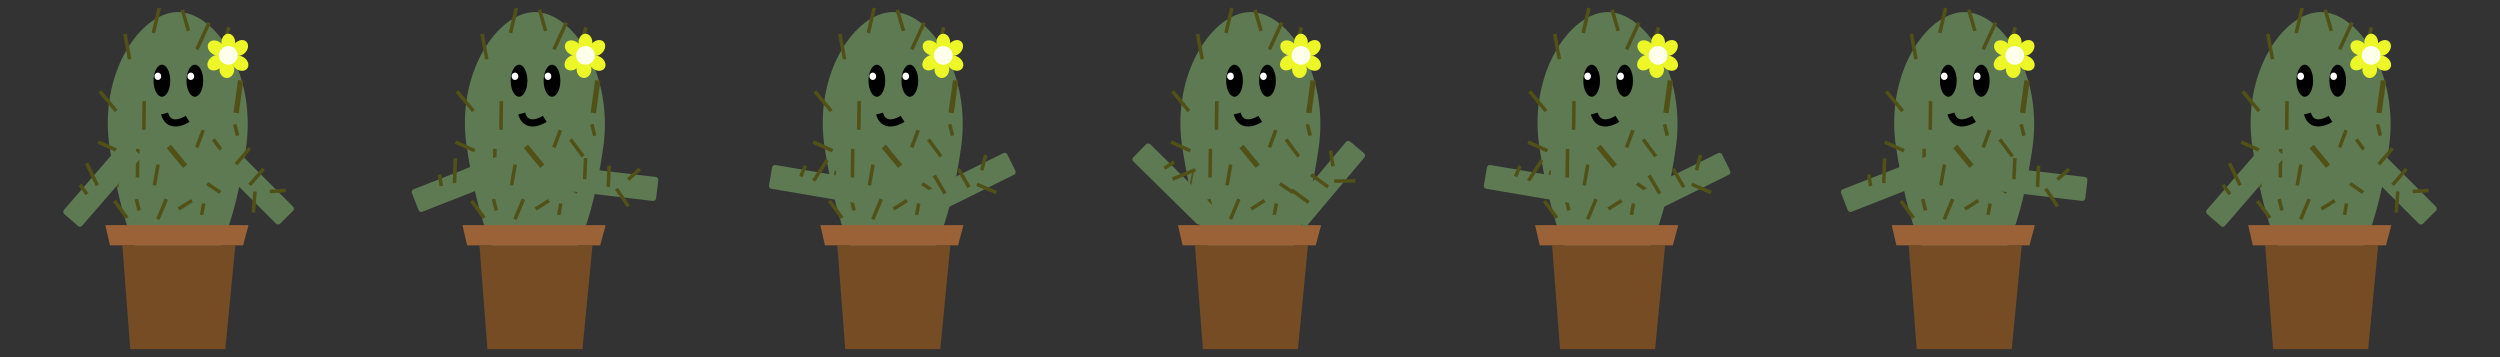 <svg id="Layer_1" data-name="Layer 1" xmlns="http://www.w3.org/2000/svg" width="1400" height="200" viewBox="0 0 1400 200"><rect x="0" y="0" width="1400" height="200" fill="#333333" stroke="none"/><defs><style>.cls-1{fill:#5d7a53;}.cls-2{fill:#754c24;}.cls-3{fill:#9b6237;}.cls-11,.cls-4,.cls-6,.cls-7,.cls-8{fill:none;}.cls-4{stroke:#000;stroke-width:4px;}.cls-4,.cls-6,.cls-7,.cls-8{stroke-miterlimit:10;}.cls-5{fill:#fff;}.cls-6,.cls-7,.cls-8{stroke:#515117;}.cls-6{stroke-width:2px;}.cls-7{stroke-width:3px;}.cls-9{fill:#edf728;}.cls-10{fill:#fdffeb;}</style></defs><title>kaktus_sprite</title><path class="cls-1" d="M137.78,82.82c-5.78,40.23-17.09,76.06-38.16,76.06S68.06,125,61.45,82.82C54.94,41.32,78.54,6.76,99.62,6.76S143.76,41.24,137.78,82.82Z"/><polygon class="cls-2" points="126.18 195.53 72.95 195.53 68.5 137.38 131.8 137.38 126.18 195.53"/><polygon class="cls-3" points="136.12 137.38 61.59 137.38 58.98 126.08 139.16 126.08 136.12 137.38"/><path class="cls-4" d="M92.16,63.57c1.93,7.25,8.52,5.73,12.91,3"/><ellipse cx="90.66" cy="45.2" rx="4.68" ry="8.96"/><ellipse cx="109.12" cy="45.2" rx="4.68" ry="8.96"/><ellipse class="cls-5" cx="88.39" cy="42.72" rx="1.86" ry="2.07"/><ellipse class="cls-5" cx="106.85" cy="42.72" rx="1.86" ry="2.07"/><line class="cls-6" x1="55.08" y1="79.55" x2="65.88" y2="84.43"/><line class="cls-6" x1="88.52" y1="92.14" x2="86.46" y2="103.81"/><line class="cls-6" x1="119.51" y1="78.06" x2="126.57" y2="87.58"/><line class="cls-6" x1="114.08" y1="113.96" x2="112.92" y2="120.34"/><line class="cls-6" x1="76.33" y1="111.48" x2="77.92" y2="117.86"/><line class="cls-6" x1="131.44" y1="69.59" x2="133.03" y2="75.98"/><line class="cls-7" x1="94.52" y1="81.99" x2="103.69" y2="93.09"/><line class="cls-8" x1="67.51" y1="95.49" x2="65.79" y2="104.91"/><line class="cls-6" x1="107.47" y1="112.3" x2="99.96" y2="117.04"/><line class="cls-6" x1="116.04" y1="102.8" x2="123.37" y2="107.8"/><line class="cls-6" x1="55.94" y1="51.13" x2="65.11" y2="62.22"/><line class="cls-6" x1="69.96" y1="19.01" x2="72.59" y2="33.17"/><line class="cls-6" x1="89.18" y1="4.47" x2="85.88" y2="18.49"/><line class="cls-6" x1="102.13" y1="5.45" x2="105.55" y2="17.31"/><line class="cls-6" x1="117.16" y1="12.62" x2="110.19" y2="27.71"/><line class="cls-6" x1="128.14" y1="15.3" x2="123.15" y2="32.39"/><line class="cls-7" x1="134.75" y1="45.06" x2="132.24" y2="63.26"/><line class="cls-6" x1="80.74" y1="56.64" x2="80.55" y2="72.7"/><line class="cls-6" x1="77.16" y1="83.37" x2="76.96" y2="99.43"/><line class="cls-6" x1="64.12" y1="112.5" x2="71.18" y2="122.03"/><line class="cls-6" x1="113.81" y1="72.9" x2="110.16" y2="82.59"/><line class="cls-6" x1="93.14" y1="111.48" x2="88.39" y2="122.82"/><ellipse class="cls-9" cx="127.86" cy="23.84" rx="3.86" ry="4.96"/><ellipse class="cls-9" cx="134.48" cy="26.87" rx="4.96" ry="3.86" transform="translate(20.38 102.96) rotate(-45)"/><ellipse class="cls-9" cx="134.48" cy="35.42" rx="3.86" ry="4.96" transform="translate(28.29 125.21) rotate(-54.98)"/><ellipse class="cls-9" cx="127.04" cy="38.86" rx="4.13" ry="4.82"/><ellipse class="cls-9" cx="120.7" cy="35.14" rx="4.96" ry="3.86" transform="translate(5.29 84.97) rotate(-39.59)"/><ellipse class="cls-9" cx="120.97" cy="26.87" rx="3.86" ry="4.96" transform="translate(29.54 110.52) rotate(-54.98)"/><circle class="cls-10" cx="127.86" cy="31.01" r="5.24"/><rect class="cls-1" x="50.42" y="76.75" width="13.5" height="52.91" rx="1.61" transform="translate(32.77 218.65) rotate(-139.08)"/><rect class="cls-1" x="135.03" y="76.48" width="13.5" height="52.91" rx="1.61" transform="translate(-31.26 130.4) rotate(-45)"/><line class="cls-6" x1="139.87" y1="83.03" x2="132.11" y2="91.98"/><line class="cls-6" x1="147.59" y1="94.6" x2="139.83" y2="103.55"/><line class="cls-6" x1="151.1" y1="107.25" x2="159.95" y2="106.66"/><line class="cls-6" x1="142.77" y1="107.22" x2="141.89" y2="119.04"/><line class="cls-6" x1="48.5" y1="91.36" x2="54.49" y2="103.81"/><line class="cls-6" x1="44.85" y1="103.48" x2="48.77" y2="108.77"/><rect class="cls-11" width="200" height="200"/><rect class="cls-11" x="400" width="200" height="200"/><rect class="cls-11" x="600" width="200" height="200"/><rect class="cls-11" x="800" width="200" height="200"/><rect class="cls-11" x="1000" width="200" height="200"/><rect class="cls-11" x="1200" width="200" height="200"/><path class="cls-1" d="M337.78,82.82c-5.78,40.23-17.09,76.06-38.16,76.06S268.06,125,261.45,82.82c-6.51-41.5,17.09-76.06,38.17-76.06S343.76,41.24,337.78,82.82Z"/><polygon class="cls-2" points="326.18 195.53 272.95 195.53 268.5 137.38 331.8 137.38 326.18 195.53"/><polygon class="cls-3" points="336.12 137.38 261.59 137.38 258.98 126.08 339.16 126.08 336.12 137.38"/><path class="cls-4" d="M292.16,63.57c1.93,7.25,8.52,5.73,12.91,3"/><ellipse cx="290.66" cy="45.2" rx="4.68" ry="8.96"/><ellipse cx="309.12" cy="45.2" rx="4.68" ry="8.96"/><ellipse class="cls-5" cx="288.39" cy="42.72" rx="1.86" ry="2.07"/><ellipse class="cls-5" cx="306.85" cy="42.72" rx="1.86" ry="2.07"/><line class="cls-6" x1="255.08" y1="79.55" x2="265.88" y2="84.43"/><line class="cls-6" x1="288.52" y1="92.14" x2="286.46" y2="103.81"/><line class="cls-6" x1="319.51" y1="78.06" x2="326.57" y2="87.58"/><line class="cls-6" x1="314.08" y1="113.96" x2="312.92" y2="120.34"/><line class="cls-6" x1="276.33" y1="111.48" x2="277.92" y2="117.86"/><line class="cls-6" x1="331.44" y1="69.59" x2="333.03" y2="75.98"/><line class="cls-7" x1="294.52" y1="81.99" x2="303.69" y2="93.09"/><line class="cls-8" x1="267.51" y1="95.49" x2="265.79" y2="104.91"/><line class="cls-6" x1="307.47" y1="112.3" x2="299.96" y2="117.04"/><line class="cls-6" x1="316.04" y1="102.8" x2="323.37" y2="107.8"/><line class="cls-6" x1="255.94" y1="51.13" x2="265.11" y2="62.22"/><line class="cls-6" x1="269.96" y1="19.01" x2="272.59" y2="33.17"/><line class="cls-6" x1="289.18" y1="4.47" x2="285.88" y2="18.49"/><line class="cls-6" x1="302.13" y1="5.45" x2="305.55" y2="17.31"/><line class="cls-6" x1="317.16" y1="12.62" x2="310.19" y2="27.71"/><line class="cls-6" x1="328.14" y1="15.3" x2="323.15" y2="32.39"/><line class="cls-7" x1="334.75" y1="45.06" x2="332.24" y2="63.26"/><line class="cls-6" x1="280.74" y1="56.64" x2="280.55" y2="72.7"/><line class="cls-6" x1="277.16" y1="83.37" x2="276.96" y2="99.43"/><line class="cls-6" x1="264.12" y1="112.5" x2="271.18" y2="122.03"/><line class="cls-6" x1="313.81" y1="72.9" x2="310.16" y2="82.59"/><line class="cls-6" x1="293.14" y1="111.48" x2="288.39" y2="122.82"/><ellipse class="cls-9" cx="327.86" cy="23.84" rx="3.86" ry="4.96"/><ellipse class="cls-9" cx="334.48" cy="26.87" rx="4.96" ry="3.86" transform="translate(78.96 244.38) rotate(-45)"/><ellipse class="cls-9" cx="334.48" cy="35.42" rx="3.86" ry="4.96" transform="translate(113.51 288.99) rotate(-54.98)"/><ellipse class="cls-9" cx="327.04" cy="38.86" rx="4.13" ry="4.82"/><ellipse class="cls-9" cx="320.7" cy="35.14" rx="4.96" ry="3.86" transform="translate(51.15 212.42) rotate(-39.59)"/><ellipse class="cls-9" cx="320.97" cy="26.87" rx="3.86" ry="4.96" transform="translate(114.75 274.3) rotate(-54.98)"/><circle class="cls-10" cx="327.86" cy="31.01" r="5.24"/><rect class="cls-1" x="335.03" y="76.48" width="13.5" height="52.91" rx="1.61" transform="translate(199.76 430.41) rotate(-83.32)"/><line class="cls-6" x1="327.94" y1="88.5" x2="327.4" y2="100.33"/><line class="cls-6" x1="341.17" y1="92.79" x2="340.63" y2="104.63"/><line class="cls-6" x1="351.77" y1="100.54" x2="358.34" y2="94.59"/><line class="cls-6" x1="345.21" y1="105.69" x2="351.85" y2="115.5"/><rect class="cls-1" x="250.42" y="76.75" width="13.5" height="52.91" rx="1.61" transform="translate(255 380.32) rotate(-111.42)"/><line class="cls-6" x1="254.99" y1="88.68" x2="254.52" y2="102.5"/><line class="cls-6" x1="246.13" y1="97.73" x2="247.15" y2="104.23"/><path class="cls-1" d="M538.17,82.82c-5.79,40.23-17.09,76.06-38.17,76.06S468.45,125,461.84,82.82C455.33,41.32,478.92,6.76,500,6.76S544.15,41.24,538.17,82.82Z"/><polygon class="cls-2" points="526.57 195.53 473.34 195.53 468.89 137.38 532.19 137.38 526.57 195.53"/><polygon class="cls-3" points="536.51 137.38 461.98 137.38 459.37 126.08 539.55 126.08 536.51 137.38"/><path class="cls-4" d="M492.55,63.57c1.93,7.25,8.52,5.73,12.91,3"/><ellipse cx="491.05" cy="45.2" rx="4.68" ry="8.96"/><ellipse cx="509.51" cy="45.2" rx="4.68" ry="8.96"/><ellipse class="cls-5" cx="488.77" cy="42.72" rx="1.86" ry="2.07"/><ellipse class="cls-5" cx="507.24" cy="42.72" rx="1.86" ry="2.07"/><line class="cls-6" x1="455.47" y1="79.55" x2="466.27" y2="84.43"/><line class="cls-6" x1="488.91" y1="92.14" x2="486.85" y2="103.81"/><line class="cls-6" x1="519.9" y1="78.06" x2="526.96" y2="87.58"/><line class="cls-6" x1="514.47" y1="113.96" x2="513.3" y2="120.34"/><line class="cls-6" x1="476.72" y1="111.48" x2="478.31" y2="117.86"/><line class="cls-6" x1="531.83" y1="69.59" x2="533.42" y2="75.98"/><line class="cls-7" x1="494.91" y1="81.99" x2="504.08" y2="93.09"/><line class="cls-8" x1="467.9" y1="95.49" x2="466.18" y2="104.91"/><line class="cls-6" x1="507.86" y1="112.3" x2="500.35" y2="117.04"/><line class="cls-6" x1="516.42" y1="102.8" x2="523.75" y2="107.8"/><line class="cls-6" x1="456.32" y1="51.13" x2="465.5" y2="62.22"/><line class="cls-6" x1="470.35" y1="19.01" x2="472.97" y2="33.17"/><line class="cls-6" x1="489.57" y1="4.47" x2="486.27" y2="18.49"/><line class="cls-6" x1="502.52" y1="5.45" x2="505.94" y2="17.31"/><line class="cls-6" x1="517.55" y1="12.62" x2="510.58" y2="27.71"/><line class="cls-6" x1="528.53" y1="15.3" x2="523.53" y2="32.39"/><line class="cls-7" x1="535.14" y1="45.06" x2="532.63" y2="63.26"/><line class="cls-6" x1="481.13" y1="56.64" x2="480.93" y2="72.7"/><line class="cls-6" x1="477.54" y1="83.37" x2="477.35" y2="99.43"/><line class="cls-6" x1="464.51" y1="112.5" x2="471.56" y2="122.03"/><line class="cls-6" x1="514.2" y1="72.9" x2="510.55" y2="82.59"/><line class="cls-6" x1="493.53" y1="111.48" x2="488.78" y2="122.82"/><ellipse class="cls-9" cx="528.25" cy="23.84" rx="3.86" ry="4.96"/><ellipse class="cls-9" cx="534.86" cy="26.87" rx="4.96" ry="3.86" transform="translate(137.66 386.08) rotate(-45)"/><ellipse class="cls-9" cx="534.86" cy="35.42" rx="3.86" ry="4.96" transform="translate(198.89 453.09) rotate(-54.98)"/><ellipse class="cls-9" cx="527.42" cy="38.86" rx="4.13" ry="4.82"/><ellipse class="cls-9" cx="521.09" cy="35.14" rx="4.96" ry="3.86" transform="translate(97.1 340.11) rotate(-39.59)"/><ellipse class="cls-9" cx="521.36" cy="26.87" rx="3.86" ry="4.96" transform="translate(200.13 438.39) rotate(-54.98)"/><circle class="cls-10" cx="528.25" cy="31.01" r="5.24"/><rect class="cls-1" x="535.93" y="76.33" width="13.5" height="52.91" rx="1.61" transform="translate(691.04 634.81) rotate(-116.31)"/><line class="cls-6" x1="523.21" y1="98.21" x2="529.2" y2="108.43"/><line class="cls-6" x1="536.64" y1="94.61" x2="542.64" y2="104.83"/><line class="cls-6" x1="549.76" y1="95.34" x2="552.03" y2="86.76"/><line class="cls-6" x1="547.06" y1="103.22" x2="557.97" y2="107.84"/><rect class="cls-1" x="450.81" y="76.75" width="13.5" height="52.91" rx="1.61" transform="translate(278.92 536.92) rotate(-80.32)"/><line class="cls-6" x1="463.19" y1="89.64" x2="455.66" y2="101.23"/><line class="cls-6" x1="450.94" y1="92.81" x2="448.45" y2="98.91"/><path class="cls-1" d="M738.45,82.82c-5.78,40.23-17.08,76.06-38.16,76.06S668.73,125,662.12,82.82c-6.51-41.5,17.09-76.06,38.17-76.06S744.43,41.24,738.45,82.82Z"/><polygon class="cls-2" points="726.85 195.53 673.62 195.53 669.17 137.38 732.47 137.38 726.85 195.53"/><polygon class="cls-3" points="736.79 137.38 662.26 137.38 659.65 126.08 739.83 126.08 736.79 137.38"/><path class="cls-4" d="M692.83,63.57c1.93,7.25,8.52,5.73,12.91,3"/><ellipse cx="691.33" cy="45.2" rx="4.68" ry="8.96"/><ellipse cx="709.79" cy="45.2" rx="4.68" ry="8.96"/><ellipse class="cls-5" cx="689.06" cy="42.72" rx="1.86" ry="2.07"/><ellipse class="cls-5" cx="707.52" cy="42.72" rx="1.86" ry="2.07"/><line class="cls-6" x1="655.75" y1="79.55" x2="666.55" y2="84.43"/><line class="cls-6" x1="689.19" y1="92.14" x2="687.13" y2="103.81"/><line class="cls-6" x1="720.18" y1="78.06" x2="727.24" y2="87.58"/><line class="cls-6" x1="714.75" y1="113.96" x2="713.59" y2="120.34"/><line class="cls-6" x1="677" y1="111.48" x2="678.59" y2="117.86"/><line class="cls-6" x1="732.12" y1="69.59" x2="733.7" y2="75.98"/><line class="cls-7" x1="695.19" y1="81.99" x2="704.36" y2="93.09"/><line class="cls-8" x1="668.18" y1="95.49" x2="666.46" y2="104.91"/><line class="cls-6" x1="708.14" y1="112.3" x2="700.64" y2="117.04"/><line class="cls-6" x1="716.71" y1="102.8" x2="724.04" y2="107.8"/><line class="cls-6" x1="656.61" y1="51.13" x2="665.78" y2="62.22"/><line class="cls-6" x1="670.63" y1="19.01" x2="673.26" y2="33.17"/><line class="cls-6" x1="689.85" y1="4.47" x2="686.55" y2="18.49"/><line class="cls-6" x1="702.8" y1="5.45" x2="706.22" y2="17.31"/><line class="cls-6" x1="717.83" y1="12.62" x2="710.86" y2="27.71"/><line class="cls-6" x1="728.81" y1="15.3" x2="723.82" y2="32.39"/><line class="cls-7" x1="735.42" y1="45.06" x2="732.91" y2="63.26"/><line class="cls-6" x1="681.41" y1="56.64" x2="681.22" y2="72.7"/><line class="cls-6" x1="677.83" y1="83.37" x2="677.63" y2="99.43"/><line class="cls-6" x1="664.79" y1="112.5" x2="671.85" y2="122.03"/><line class="cls-6" x1="714.48" y1="72.9" x2="710.83" y2="82.59"/><line class="cls-6" x1="693.81" y1="111.48" x2="689.06" y2="122.82"/><ellipse class="cls-9" cx="728.53" cy="23.84" rx="3.86" ry="4.96"/><ellipse class="cls-9" cx="735.15" cy="26.87" rx="4.96" ry="3.86" transform="translate(196.32 527.7) rotate(-45)"/><ellipse class="cls-9" cx="735.15" cy="35.42" rx="3.86" ry="4.96" transform="translate(284.22 617.1) rotate(-54.98)"/><ellipse class="cls-9" cx="727.71" cy="38.86" rx="4.13" ry="4.82"/><ellipse class="cls-9" cx="721.37" cy="35.14" rx="4.96" ry="3.86" transform="translate(143.03 467.73) rotate(-39.59)"/><ellipse class="cls-9" cx="721.64" cy="26.87" rx="3.86" ry="4.96" transform="translate(285.46 602.41) rotate(-54.98)"/><circle class="cls-10" cx="728.53" cy="31.01" r="5.24"/><rect class="cls-1" x="736.21" y="76.33" width="13.5" height="52.91" rx="1.61" transform="translate(1245.24 659.8) rotate(-139.92)"/><line class="cls-6" x1="723.29" y1="106.39" x2="732.87" y2="113.36"/><line class="cls-6" x1="734.16" y1="97.71" x2="743.74" y2="104.68"/><line class="cls-6" x1="746.46" y1="93.13" x2="745.11" y2="84.36"/><line class="cls-6" x1="747.15" y1="101.43" x2="759" y2="101.29"/><rect class="cls-1" x="650.32" y="76.51" width="13.5" height="52.91" rx="1.61" transform="translate(122.83 499.11) rotate(-45.46)"/><line class="cls-6" x1="669.44" y1="95.05" x2="656.64" y2="100.25"/><line class="cls-6" x1="657.57" y1="90.65" x2="652.05" y2="94.23"/><path class="cls-1" d="M938.45,82.82c-5.78,40.23-17.08,76.06-38.16,76.06S868.73,125,862.12,82.82c-6.51-41.5,17.09-76.06,38.17-76.06S944.43,41.24,938.45,82.82Z"/><polygon class="cls-2" points="926.85 195.53 873.62 195.53 869.17 137.38 932.47 137.38 926.85 195.53"/><polygon class="cls-3" points="936.79 137.38 862.26 137.38 859.65 126.08 939.83 126.08 936.79 137.38"/><path class="cls-4" d="M892.83,63.57c1.93,7.25,8.52,5.73,12.91,3"/><ellipse cx="891.33" cy="45.2" rx="4.68" ry="8.96"/><ellipse cx="909.79" cy="45.2" rx="4.68" ry="8.96"/><ellipse class="cls-5" cx="889.06" cy="42.72" rx="1.86" ry="2.07"/><ellipse class="cls-5" cx="907.52" cy="42.72" rx="1.86" ry="2.07"/><line class="cls-6" x1="855.75" y1="79.55" x2="866.55" y2="84.43"/><line class="cls-6" x1="889.19" y1="92.14" x2="887.13" y2="103.81"/><line class="cls-6" x1="920.18" y1="78.06" x2="927.24" y2="87.58"/><line class="cls-6" x1="914.75" y1="113.96" x2="913.59" y2="120.34"/><line class="cls-6" x1="877" y1="111.48" x2="878.59" y2="117.86"/><line class="cls-6" x1="932.12" y1="69.59" x2="933.7" y2="75.98"/><line class="cls-7" x1="895.19" y1="81.99" x2="904.36" y2="93.09"/><line class="cls-8" x1="868.18" y1="95.49" x2="866.46" y2="104.91"/><line class="cls-6" x1="908.14" y1="112.3" x2="900.64" y2="117.04"/><line class="cls-6" x1="916.71" y1="102.8" x2="924.04" y2="107.8"/><line class="cls-6" x1="856.61" y1="51.13" x2="865.78" y2="62.22"/><line class="cls-6" x1="870.63" y1="19.01" x2="873.26" y2="33.17"/><line class="cls-6" x1="889.85" y1="4.47" x2="886.55" y2="18.49"/><line class="cls-6" x1="902.8" y1="5.45" x2="906.22" y2="17.31"/><line class="cls-6" x1="917.83" y1="12.62" x2="910.86" y2="27.71"/><line class="cls-6" x1="928.81" y1="15.3" x2="923.82" y2="32.39"/><line class="cls-7" x1="935.42" y1="45.06" x2="932.91" y2="63.26"/><line class="cls-6" x1="881.41" y1="56.64" x2="881.22" y2="72.7"/><line class="cls-6" x1="877.83" y1="83.37" x2="877.63" y2="99.43"/><line class="cls-6" x1="864.79" y1="112.5" x2="871.85" y2="122.03"/><line class="cls-6" x1="914.48" y1="72.9" x2="910.83" y2="82.59"/><line class="cls-6" x1="893.81" y1="111.48" x2="889.06" y2="122.82"/><ellipse class="cls-9" cx="928.53" cy="23.84" rx="3.86" ry="4.96"/><ellipse class="cls-9" cx="935.15" cy="26.87" rx="4.96" ry="3.86" transform="translate(254.9 669.12) rotate(-45)"/><ellipse class="cls-9" cx="935.15" cy="35.42" rx="3.86" ry="4.96" transform="translate(369.43 780.89) rotate(-54.98)"/><ellipse class="cls-9" cx="927.71" cy="38.86" rx="4.13" ry="4.82"/><ellipse class="cls-9" cx="921.37" cy="35.14" rx="4.96" ry="3.86" transform="translate(188.9 595.18) rotate(-39.59)"/><ellipse class="cls-9" cx="921.64" cy="26.87" rx="3.86" ry="4.96" transform="translate(370.68 766.19) rotate(-54.98)"/><circle class="cls-10" cx="928.53" cy="31.01" r="5.24"/><rect class="cls-1" x="936.21" y="76.33" width="13.5" height="52.91" rx="1.61" transform="translate(1268.71 993.64) rotate(-116.31)"/><line class="cls-6" x1="923.49" y1="98.21" x2="929.48" y2="108.43"/><line class="cls-6" x1="936.93" y1="94.61" x2="942.92" y2="104.83"/><line class="cls-6" x1="950.04" y1="95.34" x2="952.31" y2="86.76"/><line class="cls-6" x1="947.34" y1="103.22" x2="958.25" y2="107.84"/><rect class="cls-1" x="851.09" y="76.75" width="13.5" height="52.91" rx="1.61" transform="translate(611.92 931.51) rotate(-80.32)"/><line class="cls-6" x1="863.47" y1="89.64" x2="855.94" y2="101.23"/><line class="cls-6" x1="851.22" y1="92.81" x2="848.73" y2="98.91"/><path class="cls-1" d="M1138.17,82.82c-5.79,40.23-17.09,76.06-38.17,76.06s-31.55-33.9-38.16-76.06c-6.51-41.5,17.08-76.06,38.16-76.06S1144.15,41.24,1138.17,82.82Z"/><polygon class="cls-2" points="1126.57 195.53 1073.34 195.53 1068.89 137.38 1132.19 137.38 1126.57 195.53"/><polygon class="cls-3" points="1136.51 137.38 1061.98 137.38 1059.37 126.08 1139.55 126.08 1136.51 137.38"/><path class="cls-4" d="M1092.55,63.57c1.93,7.25,8.52,5.73,12.91,3"/><ellipse cx="1091.05" cy="45.2" rx="4.68" ry="8.96"/><ellipse cx="1109.51" cy="45.2" rx="4.68" ry="8.96"/><ellipse class="cls-5" cx="1088.77" cy="42.72" rx="1.86" ry="2.07"/><ellipse class="cls-5" cx="1107.24" cy="42.72" rx="1.86" ry="2.07"/><line class="cls-6" x1="1055.47" y1="79.55" x2="1066.27" y2="84.43"/><line class="cls-6" x1="1088.91" y1="92.14" x2="1086.85" y2="103.81"/><line class="cls-6" x1="1119.9" y1="78.06" x2="1126.96" y2="87.58"/><line class="cls-6" x1="1114.47" y1="113.96" x2="1113.3" y2="120.34"/><line class="cls-6" x1="1076.72" y1="111.48" x2="1078.31" y2="117.86"/><line class="cls-6" x1="1131.83" y1="69.59" x2="1133.42" y2="75.98"/><line class="cls-7" x1="1094.91" y1="81.99" x2="1104.08" y2="93.09"/><line class="cls-8" x1="1067.9" y1="95.49" x2="1066.18" y2="104.91"/><line class="cls-6" x1="1107.86" y1="112.3" x2="1100.35" y2="117.04"/><line class="cls-6" x1="1116.42" y1="102.8" x2="1123.75" y2="107.8"/><line class="cls-6" x1="1056.32" y1="51.13" x2="1065.5" y2="62.22"/><line class="cls-6" x1="1070.35" y1="19.01" x2="1072.97" y2="33.17"/><line class="cls-6" x1="1089.57" y1="4.47" x2="1086.27" y2="18.49"/><line class="cls-6" x1="1102.52" y1="5.45" x2="1105.94" y2="17.31"/><line class="cls-6" x1="1117.55" y1="12.62" x2="1110.58" y2="27.71"/><line class="cls-6" x1="1128.53" y1="15.3" x2="1123.53" y2="32.39"/><line class="cls-7" x1="1135.14" y1="45.06" x2="1132.63" y2="63.26"/><line class="cls-6" x1="1081.13" y1="56.64" x2="1080.93" y2="72.7"/><line class="cls-6" x1="1077.54" y1="83.37" x2="1077.35" y2="99.43"/><line class="cls-6" x1="1064.51" y1="112.5" x2="1071.56" y2="122.03"/><line class="cls-6" x1="1114.2" y1="72.9" x2="1110.55" y2="82.59"/><line class="cls-6" x1="1093.53" y1="111.48" x2="1088.78" y2="122.82"/><ellipse class="cls-9" cx="1128.25" cy="23.84" rx="3.86" ry="4.96"/><ellipse class="cls-9" cx="1134.86" cy="26.87" rx="4.96" ry="3.86" transform="translate(313.39 810.34) rotate(-45)"/><ellipse class="cls-9" cx="1134.86" cy="35.42" rx="3.86" ry="4.96" transform="translate(454.53 944.43) rotate(-54.98)"/><ellipse class="cls-9" cx="1127.42" cy="38.86" rx="4.13" ry="4.82"/><ellipse class="cls-9" cx="1121.09" cy="35.14" rx="4.96" ry="3.86" transform="translate(234.7 722.45) rotate(-39.59)"/><ellipse class="cls-9" cx="1121.36" cy="26.87" rx="3.86" ry="4.96" transform="translate(455.77 929.74) rotate(-54.98)"/><circle class="cls-10" cx="1128.25" cy="31.01" r="5.24"/><rect class="cls-1" x="1135.42" y="76.48" width="13.5" height="52.91" rx="1.61" transform="translate(906.99 1225.36) rotate(-83.32)"/><line class="cls-6" x1="1128.33" y1="88.5" x2="1127.79" y2="100.33"/><line class="cls-6" x1="1141.56" y1="92.79" x2="1141.02" y2="104.63"/><line class="cls-6" x1="1152.16" y1="100.54" x2="1158.73" y2="94.59"/><line class="cls-6" x1="1145.6" y1="105.69" x2="1152.24" y2="115.5"/><rect class="cls-1" x="1050.81" y="76.75" width="13.5" height="52.91" rx="1.61" transform="translate(1347.65 1125.44) rotate(-111.42)"/><line class="cls-6" x1="1055.38" y1="88.68" x2="1054.91" y2="102.5"/><line class="cls-6" x1="1046.52" y1="97.73" x2="1047.54" y2="104.23"/><path class="cls-1" d="M1337.78,82.82c-5.78,40.23-17.09,76.06-38.16,76.06s-31.56-33.9-38.17-76.06c-6.51-41.5,17.09-76.06,38.17-76.06S1343.76,41.24,1337.78,82.82Z"/><polygon class="cls-2" points="1326.18 195.53 1272.95 195.53 1268.5 137.38 1331.8 137.38 1326.18 195.53"/><polygon class="cls-3" points="1336.12 137.38 1261.59 137.38 1258.98 126.08 1339.16 126.08 1336.12 137.38"/><path class="cls-4" d="M1292.16,63.57c1.93,7.25,8.52,5.73,12.91,3"/><ellipse cx="1290.66" cy="45.2" rx="4.68" ry="8.96"/><ellipse cx="1309.12" cy="45.2" rx="4.68" ry="8.96"/><ellipse class="cls-5" cx="1288.39" cy="42.72" rx="1.86" ry="2.07"/><ellipse class="cls-5" cx="1306.85" cy="42.72" rx="1.86" ry="2.07"/><line class="cls-6" x1="1255.08" y1="79.55" x2="1265.88" y2="84.43"/><line class="cls-6" x1="1288.52" y1="92.14" x2="1286.46" y2="103.81"/><line class="cls-6" x1="1319.51" y1="78.06" x2="1326.57" y2="87.58"/><line class="cls-6" x1="1314.08" y1="113.96" x2="1312.92" y2="120.34"/><line class="cls-6" x1="1276.33" y1="111.48" x2="1277.92" y2="117.86"/><line class="cls-6" x1="1331.44" y1="69.59" x2="1333.03" y2="75.98"/><line class="cls-7" x1="1294.52" y1="81.99" x2="1303.69" y2="93.09"/><line class="cls-8" x1="1267.51" y1="95.49" x2="1265.79" y2="104.91"/><line class="cls-6" x1="1307.47" y1="112.3" x2="1299.96" y2="117.04"/><line class="cls-6" x1="1316.04" y1="102.8" x2="1323.37" y2="107.8"/><line class="cls-6" x1="1255.94" y1="51.13" x2="1265.11" y2="62.22"/><line class="cls-6" x1="1269.96" y1="19.01" x2="1272.59" y2="33.17"/><line class="cls-6" x1="1289.18" y1="4.47" x2="1285.88" y2="18.49"/><line class="cls-6" x1="1302.13" y1="5.45" x2="1305.55" y2="17.31"/><line class="cls-6" x1="1317.16" y1="12.62" x2="1310.19" y2="27.71"/><line class="cls-6" x1="1328.14" y1="15.3" x2="1323.15" y2="32.39"/><line class="cls-7" x1="1334.75" y1="45.06" x2="1332.24" y2="63.26"/><line class="cls-6" x1="1280.74" y1="56.64" x2="1280.55" y2="72.7"/><line class="cls-6" x1="1277.16" y1="83.37" x2="1276.96" y2="99.43"/><line class="cls-6" x1="1264.12" y1="112.5" x2="1271.18" y2="122.03"/><line class="cls-6" x1="1313.81" y1="72.9" x2="1310.16" y2="82.59"/><line class="cls-6" x1="1293.14" y1="111.48" x2="1288.39" y2="122.82"/><ellipse class="cls-9" cx="1327.86" cy="23.84" rx="3.86" ry="4.96"/><ellipse class="cls-9" cx="1334.48" cy="26.87" rx="4.96" ry="3.86" transform="translate(371.86 951.49) rotate(-45)"/><ellipse class="cls-9" cx="1334.48" cy="35.42" rx="3.86" ry="4.96" transform="translate(539.57 1107.9) rotate(-54.98)"/><ellipse class="cls-9" cx="1327.04" cy="38.86" rx="4.13" ry="4.82"/><ellipse class="cls-9" cx="1320.7" cy="35.14" rx="4.96" ry="3.86" transform="translate(280.48 849.64) rotate(-39.59)"/><ellipse class="cls-9" cx="1320.97" cy="26.87" rx="3.86" ry="4.96" transform="translate(540.82 1093.2) rotate(-54.98)"/><circle class="cls-10" cx="1327.86" cy="31.01" r="5.24"/><rect class="cls-1" x="1250.42" y="76.75" width="13.5" height="52.91" rx="1.61" transform="translate(2139.51 1004.67) rotate(-139.08)"/><rect class="cls-1" x="1335.03" y="76.48" width="13.5" height="52.91" rx="1.61" transform="translate(320.21 978.93) rotate(-45)"/><line class="cls-6" x1="1339.87" y1="83.03" x2="1332.11" y2="91.98"/><line class="cls-6" x1="1347.59" y1="94.6" x2="1339.83" y2="103.55"/><line class="cls-6" x1="1351.1" y1="107.25" x2="1359.95" y2="106.66"/><line class="cls-6" x1="1342.77" y1="107.22" x2="1341.89" y2="119.04"/><line class="cls-6" x1="1248.5" y1="91.36" x2="1254.49" y2="103.81"/><line class="cls-6" x1="1244.85" y1="103.48" x2="1248.77" y2="108.77"/><rect class="cls-11" x="1200" width="200" height="200"/></svg>
